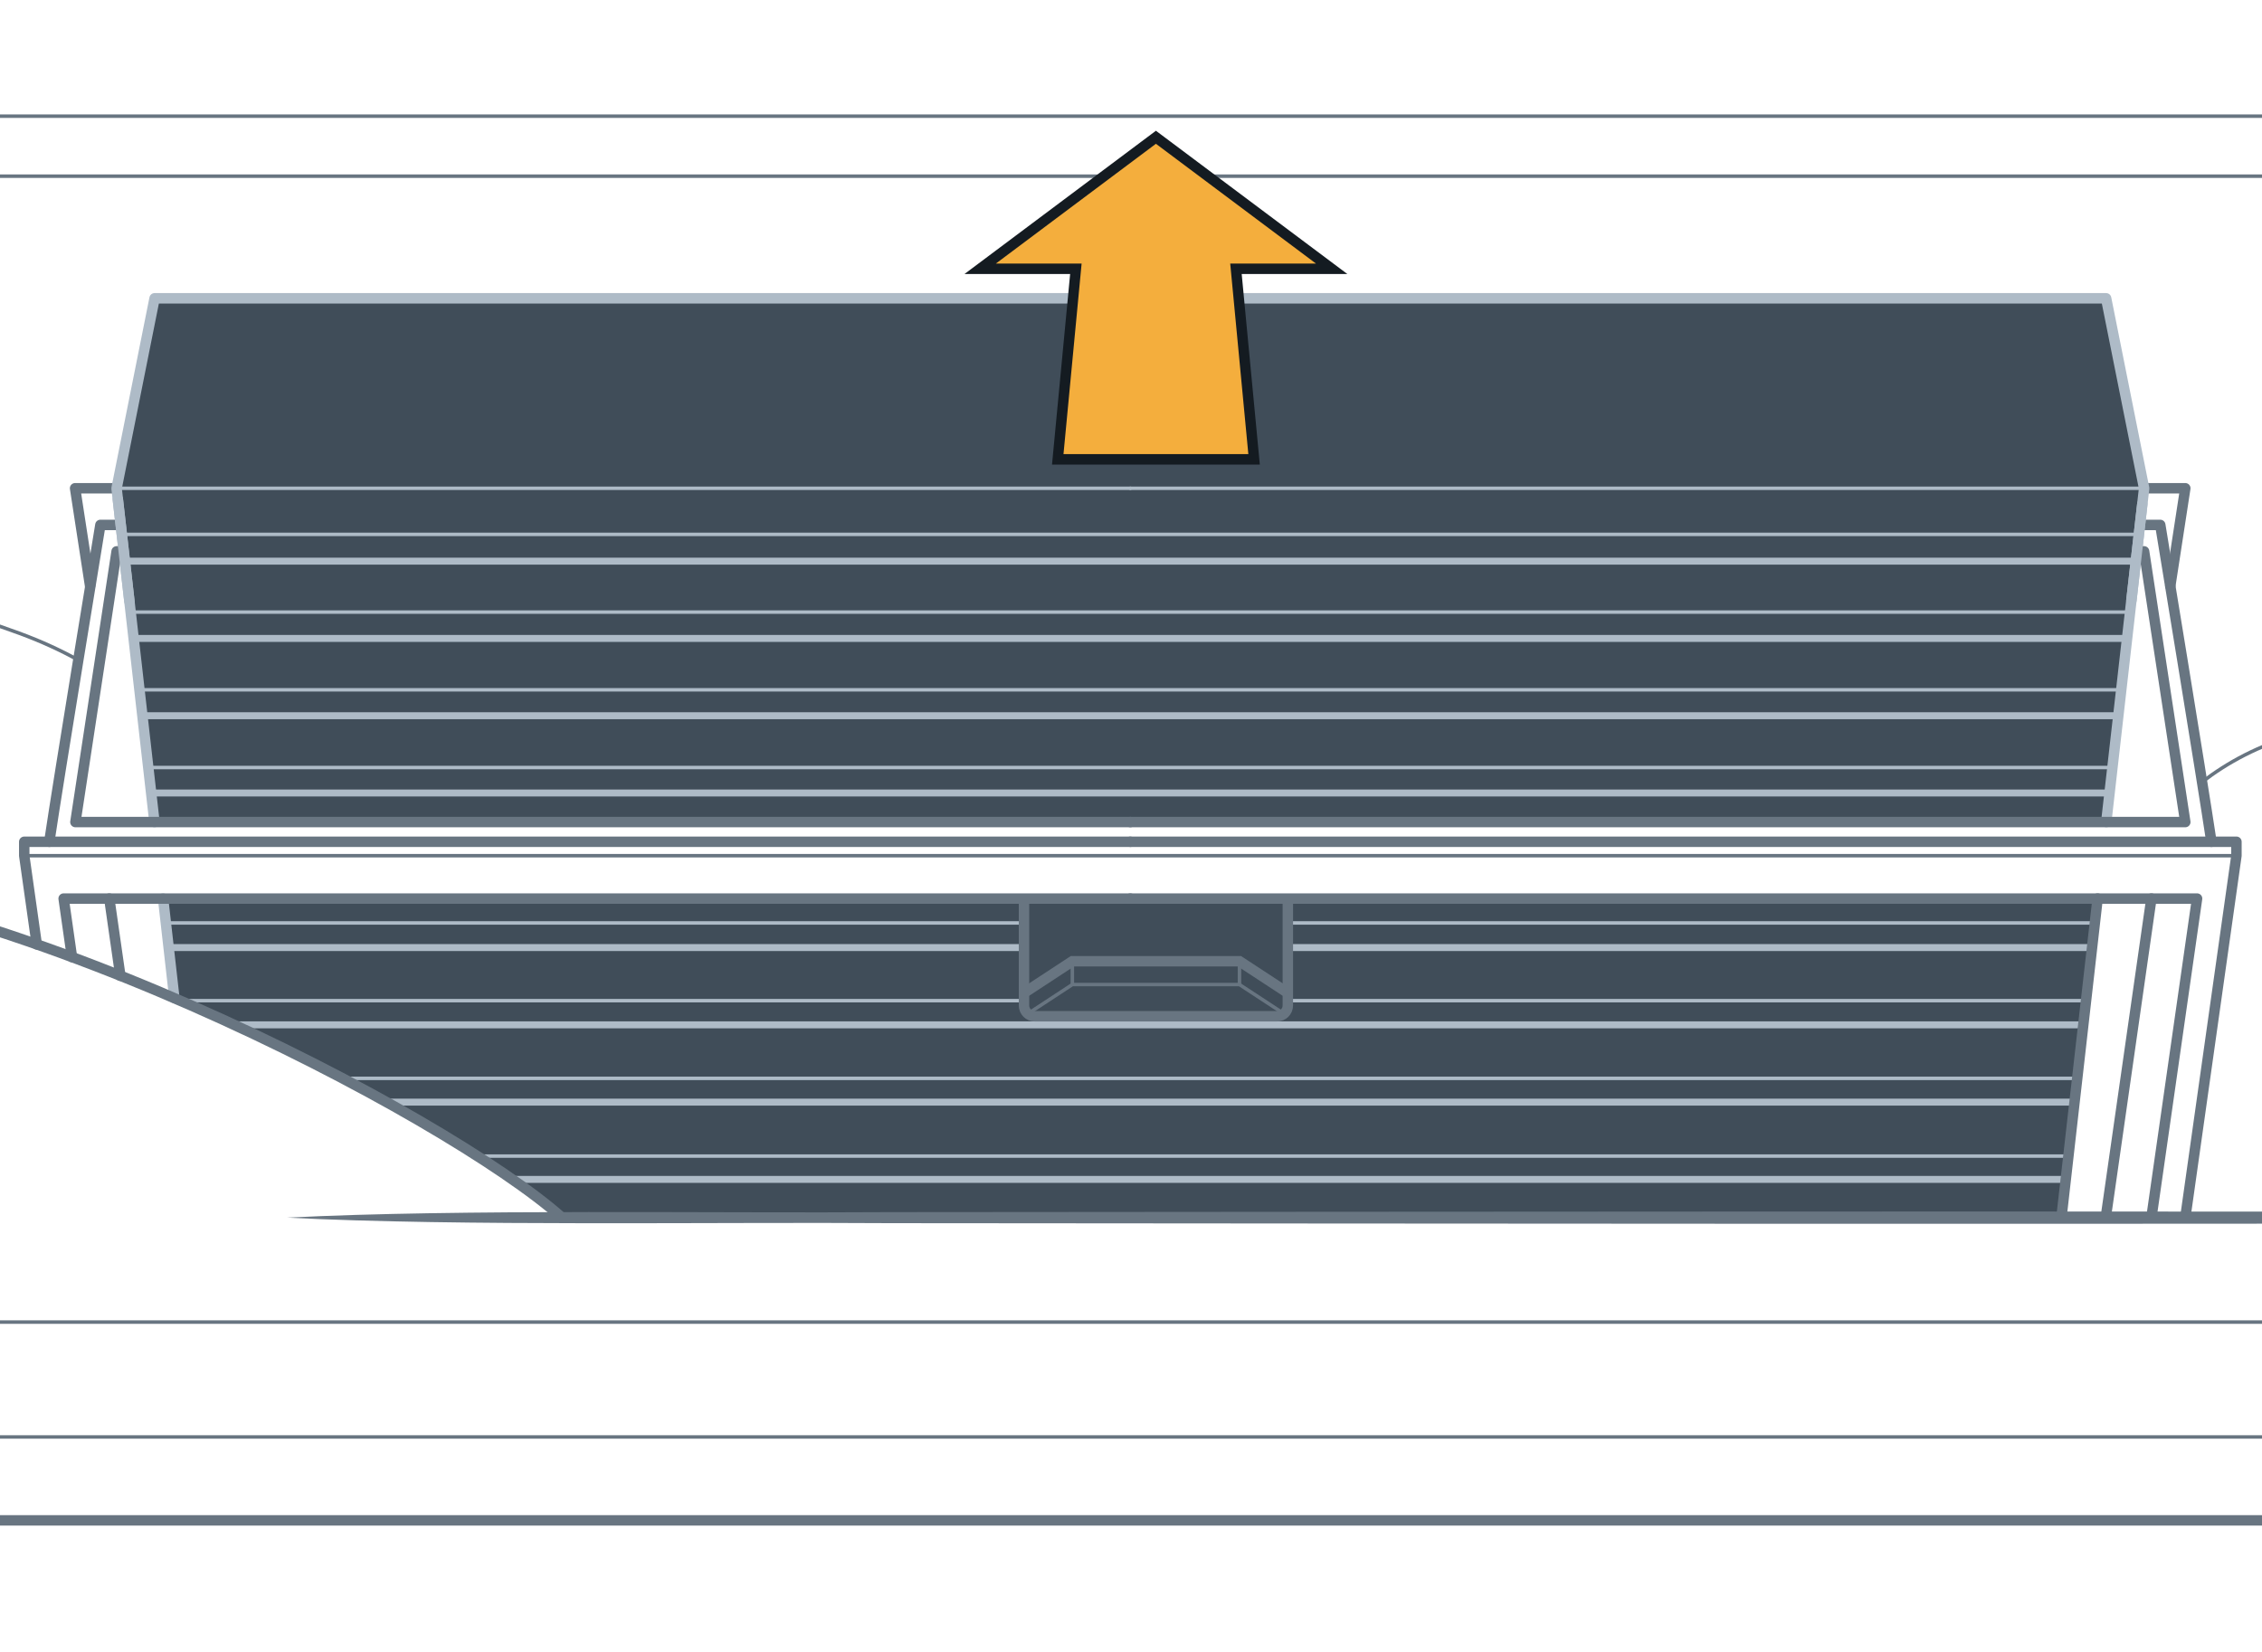 <?xml version="1.0" encoding="UTF-8"?><svg id="uuid-a171c6b7-dfef-4827-a7ab-713257f18afe" xmlns="http://www.w3.org/2000/svg" width="325" height="237.413" viewBox="0 0 325 237.413"><polyline points="311.824 84.185 313.979 70.16 308.063 70.16" style="fill:none; stroke:#687581; stroke-linecap:round; stroke-linejoin:round; stroke-width:1.5px;"/><polyline points="12.944 84.185 10.789 70.16 16.706 70.16" style="fill:none; stroke:#687581; stroke-linecap:round; stroke-linejoin:round; stroke-width:1.5px;"/><path d="m301.383,129.117l-5.2,45.85H80.743c-8.42-7.52-30.31-20.63-55.69-31.54v-.01l-1.62-14.3h277.95Z" style="fill:#404d59; stroke-width:0px;"/><polygon points="302.603 42.867 308.063 70.167 307.043 79.167 302.623 118.127 162.403 118.127 22.193 118.127 17.773 79.167 16.753 70.167 22.213 42.867 162.403 42.867 302.603 42.867" style="fill:#404d59; stroke-width:0px;"/><line x1="-36.946" y1="25.314" x2="384.519" y2="25.314" style="fill:none; stroke:#687581; stroke-linecap:round; stroke-linejoin:round; stroke-width:.5px;"/><line x1="-36.946" y1="16.693" x2="384.519" y2="16.693" style="fill:none; stroke:#687581; stroke-linecap:round; stroke-linejoin:round; stroke-width:.5px;"/><line x1="-36.946" y1="218.468" x2="384.519" y2="218.468" style="fill:none; stroke:#687581; stroke-linecap:round; stroke-linejoin:round; stroke-width:1.5px;"/><line x1="-36.946" y1="206.478" x2="384.519" y2="206.478" style="fill:none; stroke:#687581; stroke-linecap:round; stroke-linejoin:round; stroke-width:.5px;"/><line x1="-36.946" y1="189.974" x2="384.519" y2="189.974" style="fill:none; stroke:#687581; stroke-linecap:round; stroke-linejoin:round; stroke-width:.5px;"/><path d="m41.264,174.967c24.912-1.274,61.512-.609,86.86-.794,77.373-.053,183.212-.198,260.581.044,0,0,0,1.5,0,1.5-77.393.242-183.197.097-260.58.044-25.387-.187-61.788.481-86.86-.794h0Z" style="fill:#687581; stroke-width:0px;"/><path d="m316.392,112.367c3.617-2.786,8.154-5.288,13.76-6.815,8.966-2.442,33.085-8.488,56.459-14.291" style="fill:none; stroke:#687581; stroke-linecap:round; stroke-linejoin:round; stroke-width:.5px;"/><path d="m11.252,94.847c-2.504-1.391-5.334-2.703-8.527-3.873-9.97-3.651-28.998-9.733-47.129-15.385" style="fill:none; stroke:#687581; stroke-linecap:round; stroke-linejoin:round; stroke-width:.5px;"/><line x1="17.492" y1="80.633" x2="306.831" y2="80.633" style="fill:none; stroke:#aebbc7; stroke-miterlimit:10;"/><line x1="17.492" y1="76.787" x2="306.831" y2="76.787" style="fill:none; stroke:#aebbc7; stroke-miterlimit:10; stroke-width:.5px;"/><line x1="18.593" y1="91.738" x2="305.604" y2="91.738" style="fill:none; stroke:#aebbc7; stroke-miterlimit:10;"/><line x1="18.593" y1="87.954" x2="305.604" y2="87.954" style="fill:none; stroke:#aebbc7; stroke-miterlimit:10; stroke-width:.5px;"/><line x1="20.458" y1="102.843" x2="304.377" y2="102.843" style="fill:none; stroke:#aebbc7; stroke-miterlimit:10;"/><line x1="19.695" y1="99.121" x2="304.377" y2="99.121" style="fill:none; stroke:#aebbc7; stroke-miterlimit:10; stroke-width:.5px;"/><line x1="21.717" y1="113.947" x2="303.15" y2="113.947" style="fill:none; stroke:#aebbc7; stroke-miterlimit:10;"/><line x1="20.796" y1="110.287" x2="303.15" y2="110.287" style="fill:none; stroke:#aebbc7; stroke-miterlimit:10; stroke-width:.5px;"/><line x1="24.243" y1="136.157" x2="300.697" y2="136.157" style="fill:none; stroke:#aebbc7; stroke-miterlimit:10;"/><line x1="24.101" y1="132.62" x2="300.697" y2="132.62" style="fill:none; stroke:#aebbc7; stroke-miterlimit:10; stroke-width:.5px;"/><line x1="33.648" y1="147.262" x2="299.47" y2="147.262" style="fill:none; stroke:#aebbc7; stroke-miterlimit:10;"/><line x1="25.053" y1="143.787" x2="299.47" y2="143.787" style="fill:none; stroke:#aebbc7; stroke-miterlimit:10; stroke-width:.5px;"/><line x1="55.541" y1="158.367" x2="298.243" y2="158.367" style="fill:none; stroke:#aebbc7; stroke-miterlimit:10;"/><line x1="49.228" y1="154.953" x2="298.243" y2="154.953" style="fill:none; stroke:#aebbc7; stroke-miterlimit:10; stroke-width:.5px;"/><line x1="73.619" y1="169.472" x2="297.016" y2="169.472" style="fill:none; stroke:#aebbc7; stroke-miterlimit:10;"/><line x1="68.59" y1="166.12" x2="297.016" y2="166.12" style="fill:none; stroke:#aebbc7; stroke-miterlimit:10; stroke-width:.5px;"/><path d="m147.127,129.117v15.362c0,.855.693,1.548,1.548,1.548h34.811c.855,0,1.548-.693,1.548-1.548v-15.362" style="fill:#404d59; stroke:#687581; stroke-miterlimit:10; stroke-width:1.5px;"/><polyline points="147.127 146.026 154.075 141.471 178.086 141.471 185.033 146.026" style="fill:none; stroke:#687581; stroke-miterlimit:10; stroke-width:.5px;"/><polyline points="147.127 142.677 154.075 138.122 178.086 138.122 185.033 142.677" style="fill:none; stroke:#687581; stroke-miterlimit:10; stroke-width:1.5px;"/><line x1="178.086" y1="141.471" x2="178.086" y2="138.122" style="fill:none; stroke:#687581; stroke-miterlimit:10; stroke-width:.5px;"/><line x1="154.075" y1="141.471" x2="154.075" y2="138.122" style="fill:none; stroke:#687581; stroke-miterlimit:10; stroke-width:.5px;"/><path d="m307.763,75.427h2.62s6.01,36.52,7.35,45.53" style="fill:none; stroke:#687581; stroke-linecap:round; stroke-linejoin:round; stroke-width:1.5px;"/><line x1="301.383" y1="129.115" x2="296.183" y2="174.965" style="fill:none; stroke:#687581; stroke-linecap:round; stroke-linejoin:round; stroke-width:1.5px;"/><polyline points="162.407 42.865 302.603 42.865 308.063 70.165 302.623 118.125" style="fill:none; stroke:#aebbc7; stroke-linecap:round; stroke-linejoin:round; stroke-width:1.5px;"/><line x1="162.407" y1="70.16" x2="308.061" y2="70.16" style="fill:none; stroke:#aebbc7; stroke-linecap:round; stroke-linejoin:round; stroke-width:.5px;"/><polyline points="162.407 129.117 315.671 129.117 309.109 174.967" style="fill:none; stroke:#687581; stroke-linecap:round; stroke-linejoin:round; stroke-width:1.5px;"/><line x1="309.109" y1="129.115" x2="302.548" y2="174.964" style="fill:none; stroke:#687581; stroke-linecap:round; stroke-linejoin:round; stroke-width:1.5px;"/><polyline points="5.283 135.697 3.483 122.957 3.483 120.957 162.403 120.957" style="fill:none; stroke:#687581; stroke-linecap:round; stroke-linejoin:round; stroke-width:1.5px;"/><polyline points="162.407 120.953 321.327 120.953 321.327 122.952 313.979 174.967" style="fill:none; stroke:#687581; stroke-linecap:round; stroke-linejoin:round; stroke-width:1.5px;"/><path d="m7.083,120.957c1.33-9,7.34-45.53,7.34-45.53h2.63" style="fill:none; stroke:#687581; stroke-linecap:round; stroke-linejoin:round; stroke-width:1.5px;"/><line x1="25.053" y1="143.427" x2="23.433" y2="129.117" style="fill:none; stroke:#aebbc7; stroke-linecap:round; stroke-linejoin:round; stroke-width:1.5px;"/><polyline points="22.191 118.125 16.751 70.165 22.211 42.865 162.407 42.865" style="fill:none; stroke:#aebbc7; stroke-linecap:round; stroke-linejoin:round; stroke-width:1.5px;"/><line x1="162.407" y1="70.16" x2="16.753" y2="70.16" style="fill:none; stroke:#aebbc7; stroke-linecap:round; stroke-linejoin:round; stroke-width:.5px;"/><polyline points="10.343 137.527 9.143 129.117 15.703 129.117 23.433 129.117 162.403 129.117" style="fill:none; stroke:#687581; stroke-linecap:round; stroke-linejoin:round; stroke-width:1.5px;"/><line x1="17.293" y1="140.207" x2="15.703" y2="129.117" style="fill:none; stroke:#687581; stroke-linecap:round; stroke-linejoin:round; stroke-width:1.5px;"/><polygon points="180.184 66.005 177.58 38.621 191.329 38.621 166.08 19.724 140.832 38.621 154.58 38.621 151.976 66.005 180.184 66.005" style="fill:#f4ae3d; stroke:#141b21; stroke-miterlimit:10; stroke-width:1.5px;"/><line x1="3.483" y1="122.957" x2="321.327" y2="122.957" style="fill:none; stroke:#687581; stroke-miterlimit:10; stroke-width:.5px;"/><polyline points="307.54 79.227 308.06 79.227 313.979 118.124 305.312 118.124 162.407 118.124" style="fill:none; stroke:#687581; stroke-linecap:round; stroke-linejoin:round; stroke-width:1.5px;"/><polyline points="162.407 118.124 19.502 118.124 10.834 118.124 16.754 79.227 17.274 79.227" style="fill:none; stroke:#687581; stroke-linecap:round; stroke-linejoin:round; stroke-width:1.5px;"/><line x1="16.932" y1="71.756" x2="18.593" y2="86.404" style="fill:none; stroke:#aebbc7; stroke-linecap:round; stroke-linejoin:round; stroke-width:1.5px;"/><line x1="307.805" y1="72.44" x2="306.235" y2="86.281" style="fill:none; stroke:#aebbc7; stroke-linecap:round; stroke-linejoin:round; stroke-width:1.5px;"/><path d="m80.743,174.967c-16.293-14.547-82.964-50.01-127.838-50.01" style="fill:none; stroke:#687581; stroke-miterlimit:10; stroke-width:1.5px;"/></svg>